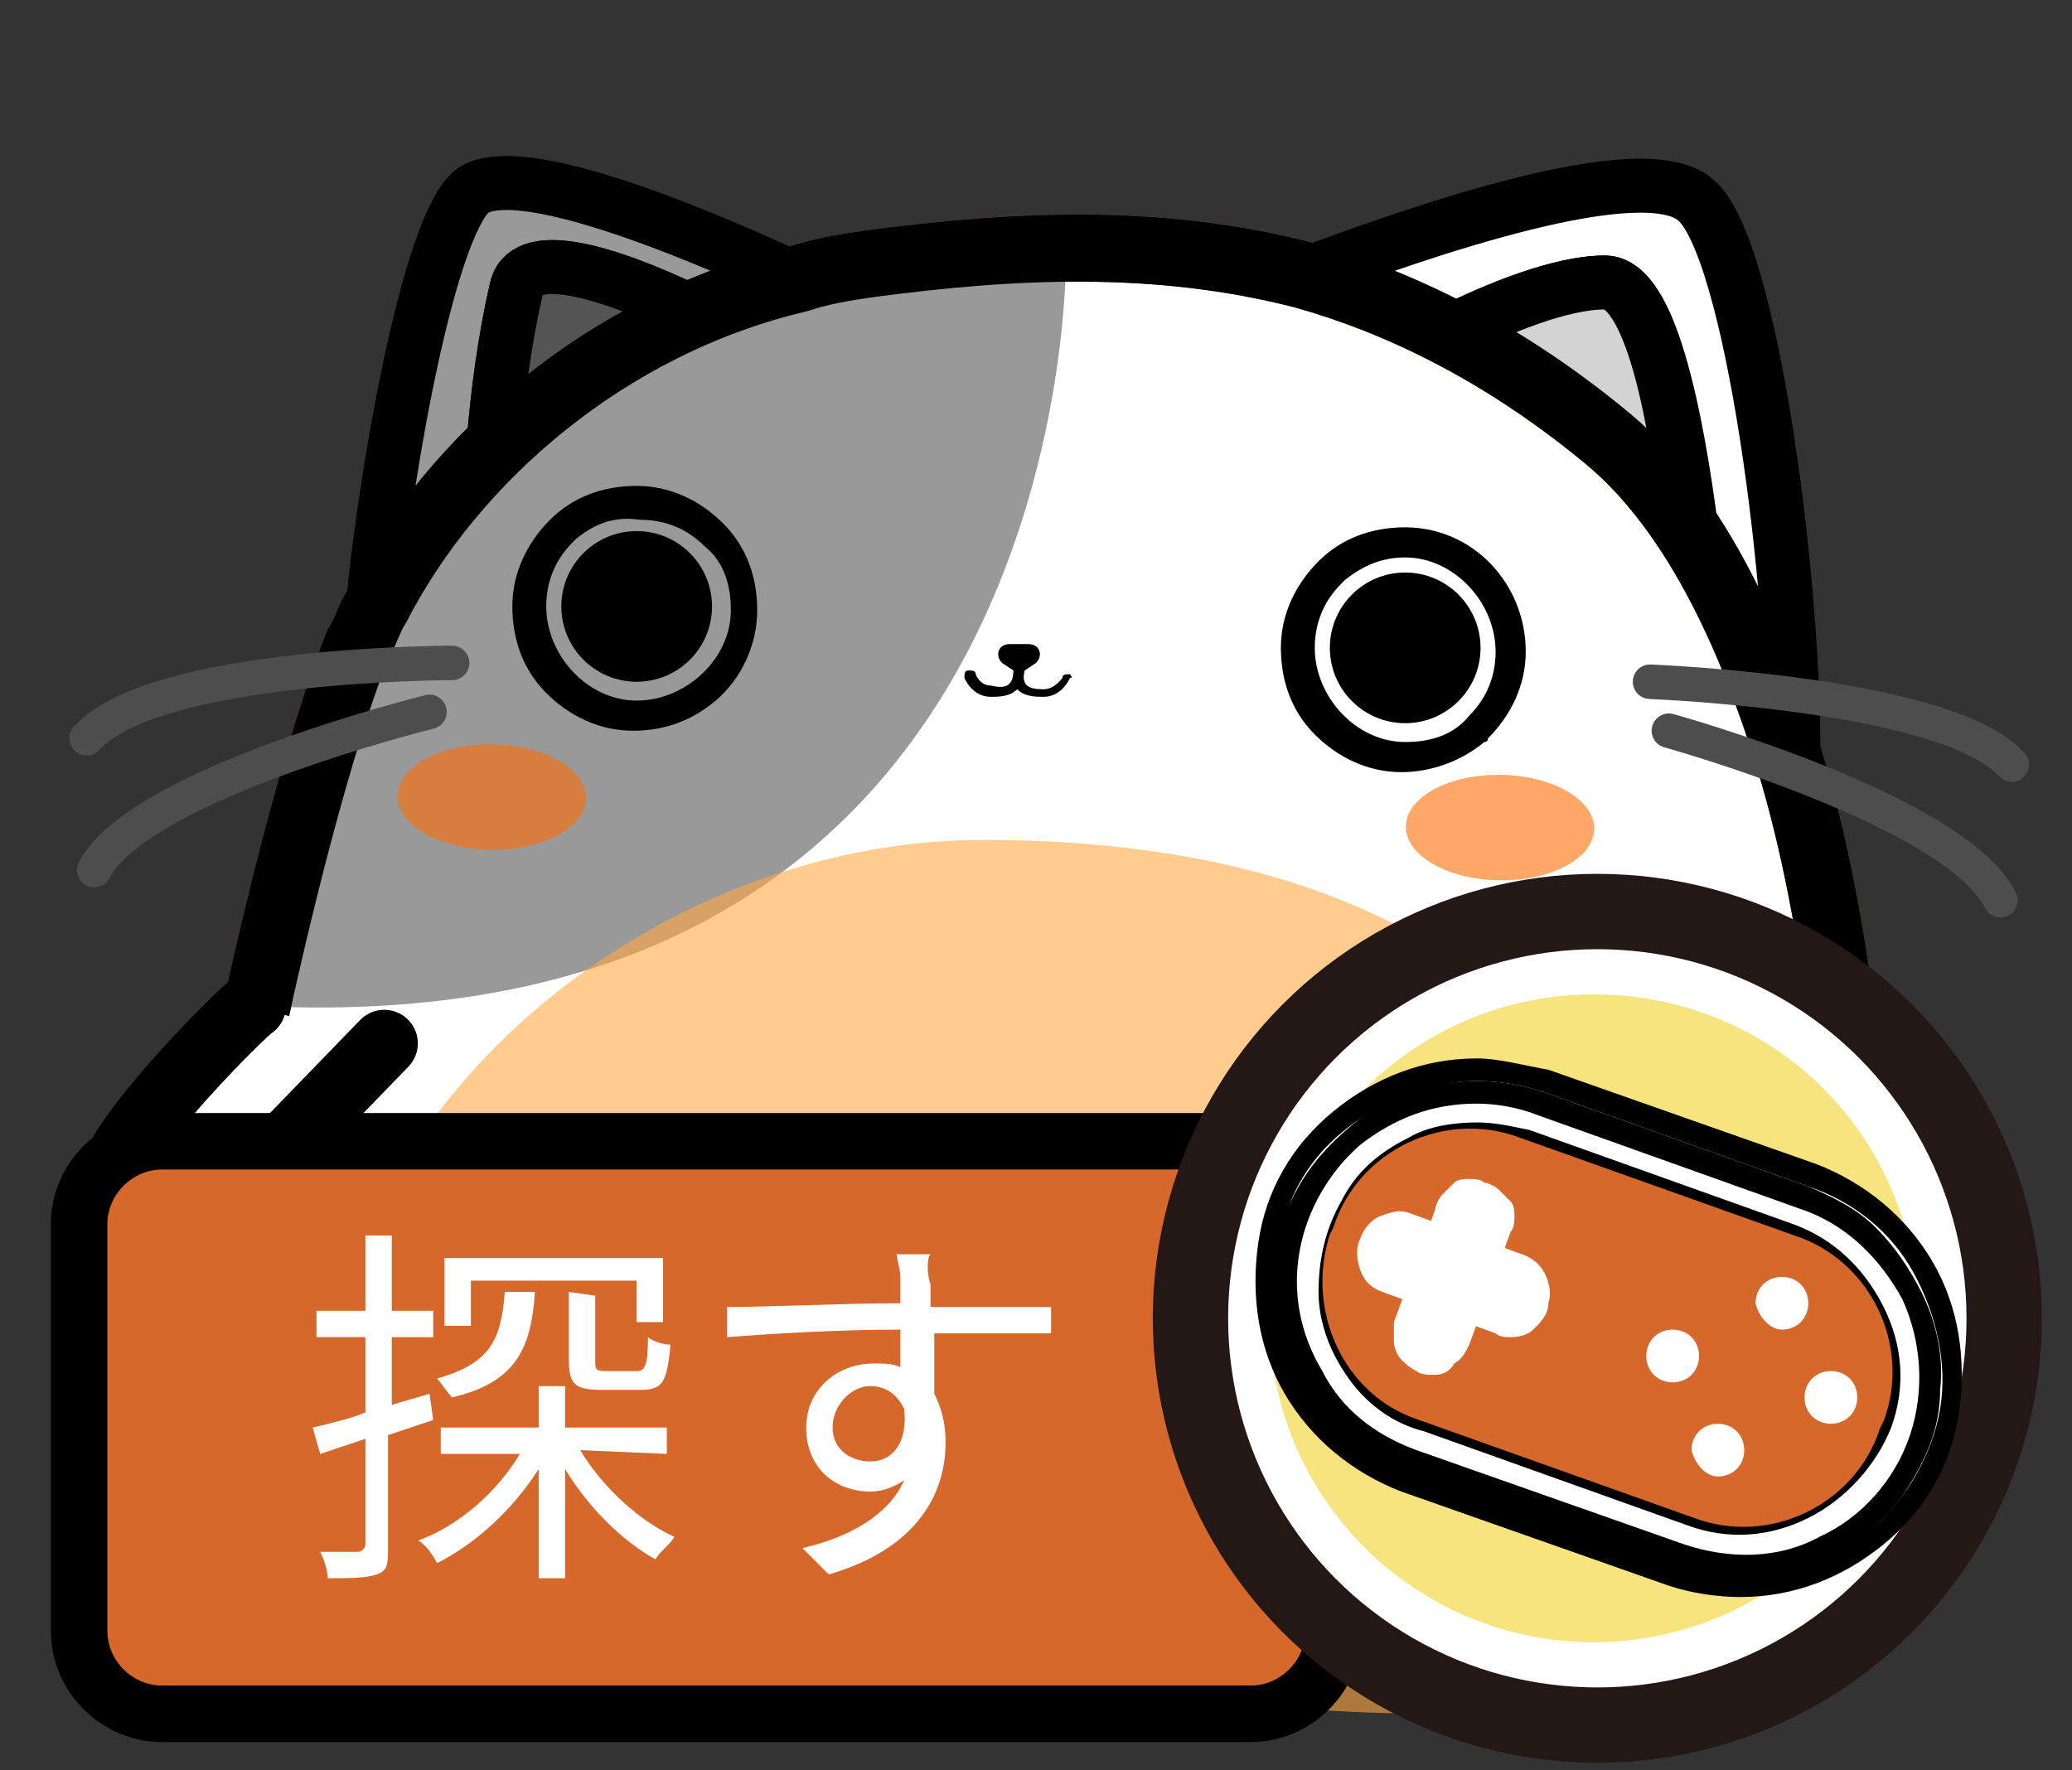 <?xml version="1.0" encoding="utf-8"?>
<!-- Generator: Adobe Illustrator 25.0.1, SVG Export Plug-In . SVG Version: 6.00 Build 0)  -->
<svg version="1.1" id="圖層_1" xmlns="http://www.w3.org/2000/svg" xmlns:xlink="http://www.w3.org/1999/xlink" x="0px" y="0px"
	 viewBox="0 0 55 47" style="enable-background:new 0 0 55 47;" xml:space="preserve">
<rect x="0" y="0" width="55" height="47" fill="#333333" stroke="none"/>
<style type="text/css">
	.st0{fill:#FFFFFF;stroke:#A25700;stroke-width:1.782;stroke-linecap:round;stroke-linejoin:round;stroke-miterlimit:10;}
	.st1{fill:#999999;}
	.st2{fill:#999999;stroke:#000000;stroke-width:1.433;stroke-miterlimit:10;}
	.st3{fill:#FFFFFF;stroke:#000000;stroke-width:1.433;stroke-miterlimit:10;}
	.st4{fill:#545454;stroke:#000000;stroke-width:1.433;stroke-miterlimit:10;}
	.st5{fill:#D3D3D3;stroke:#000000;stroke-width:1.433;stroke-miterlimit:10;}
	.st6{opacity:0.6;fill:#FF6D00;enable-background:new    ;}
	.st7{opacity:0.6;fill:#FFA943;enable-background:new    ;}
	.st8{fill:none;stroke:#000000;stroke-width:1.848;stroke-linecap:round;stroke-linejoin:round;stroke-miterlimit:10;}
	.st9{fill:none;stroke:#A25700;stroke-width:1.613;stroke-linecap:round;stroke-linejoin:round;stroke-miterlimit:10;}
	.st10{fill:none;stroke:#A25700;stroke-width:1.782;stroke-linecap:round;stroke-linejoin:round;stroke-miterlimit:10;}
	.st11{fill:none;stroke:#000000;stroke-width:1.782;stroke-linecap:round;stroke-linejoin:round;stroke-miterlimit:10;}
	.st12{fill:none;stroke:#4D4D4D;stroke-width:0.916;stroke-linecap:round;stroke-linejoin:round;stroke-miterlimit:10;}
	.st13{fill:#FFFFFF;stroke:#000000;stroke-width:1.782;stroke-linecap:round;stroke-linejoin:round;stroke-miterlimit:10;}
	.st14{fill:#FFFFFF;stroke:#000000;stroke-width:1.848;stroke-linecap:round;stroke-linejoin:round;stroke-miterlimit:10;}
	.st15{fill:#D6682C;stroke:#000000;stroke-width:1.5;}
	.st16{fill:#FFFFFF;stroke:#231815;stroke-width:2;stroke-miterlimit:10;}
	.st17{fill:#F7E47F;}
	.st18{fill:#FFFFFF;}
</style>
<g>
	<g>
		<g>
			<g>
				<path class="st0" d="M49,27.8c-0.3-2.4-0.7-4.9-1.4-7.3c-1.1-3.7-2.7-7.1-5.1-9c-2.7-2.2-5.4-3.5-7.9-4.2
					c-3.9-1-7.7-0.8-11.5-0.3c-0.7,0.1-1.3,0.2-1.9,0.4C16.1,8.6,12,12.2,10,16.1c-0.2,0.3-0.3,0.7-0.5,1c-0.8,2-1.8,5.6-2.7,9.7
					C6.4,28.5,6,30.3,5.7,32c-0.8,4.3-1.4,8.3-1.5,10.6c0,3.2-0.5-6.2,3.6-3.1c-0.1,1.2-0.3,2.6-0.9,3.5c-1.1,1.6,2.6,1.9,3.9,1.2
					c0.8-0.4,1.6-1.3,2.2-2.3c3,0.9,6.9,1.4,12.1,1.2c5.2-0.1,9.2-1.2,12.3-2.6c0.9,1.3,2.2,2.4,3.4,2.8c1.5,0.5,5.5-0.5,4-2
					c-1.1-1.1-1.7-3.5-1.9-4.7c4.4-4.5,6,3.7,6.4,1.4c0.2-1.1,0.3-3.2,0.2-5.9c0.3,0.1,1.2,0.4,2,0C52.1,31.8,50,29,49,27.8z"/>
				<path class="st1" d="M28.3,6.6c0,0,0.5,21.3-21.6,20.1C6.7,26.7,9.2,5.2,28.3,6.6z"/>
				<g>
					<path class="st2" d="M18.4,8.3c0.9-0.4,1.8-0.7,2.7-0.9c-3-1.4-7.5-3.2-8.6-2.3c-1.1,1-2.2,7-2.6,10.9c0.8-1.5,1.9-3,3.2-4.2
						c0.1-1.3,0.3-2.8,0.6-4.1C13.9,6.6,15.9,7.1,18.4,8.3z"/>
					<path class="st3" d="M45,5.3c-1.4-1.2-7.2,0.8-10.4,2c1.3,0.3,2.6,0.8,3.9,1.5c1.2-0.6,2.9-1.3,4.1-1.3c1.2,0,1.9,3.5,2.3,6.6
						c1.2,1.8,2.1,4,2.7,6.4C47.7,15.8,46.5,6.5,45,5.3z"/>
					<path class="st4" d="M13.7,7.7c-0.3,1.3-0.5,2.8-0.6,4.1c1.5-1.4,3.3-2.7,5.3-3.5C15.9,7.1,13.9,6.6,13.7,7.7z"/>
					<path class="st5" d="M42.6,7.5c-1.2,0-2.8,0.7-4.1,1.3c1.3,0.7,2.6,1.6,4,2.6c0.9,0.7,1.7,1.6,2.3,2.7
						C44.5,11,43.8,7.5,42.6,7.5z"/>
				</g>
				<g>
					<g>
						<path d="M19,18.6c-0.6,0.5-1.3,0.8-2.2,0.8c-0.9,0-1.7-0.4-2.3-1s-0.9-1.4-0.9-2.3s0.4-1.7,1-2.3s1.4-0.9,2.3-0.9
							c0.9,0,1.7,0.4,2.3,1c0.6,0.6,0.9,1.4,0.9,2.3l0,0C20.1,17.1,19.7,18,19,18.6z M15.3,14.3l-0.1,0.1c-0.5,0.5-0.7,1.1-0.7,1.7
							c0,1.3,1.1,2.5,2.4,2.5s2.5-1.1,2.5-2.4l0,0c0-0.7-0.2-1.3-0.7-1.7c-0.5-0.5-1.1-0.7-1.7-0.7C16.3,13.7,15.8,13.9,15.3,14.3z"
							/>
					</g>
					<g>
						<circle cx="16.9" cy="16.1" r="2"/>
					</g>
				</g>
				<g>
					<g>
						<path d="M39.4,19.7c-0.6,0.5-1.4,0.8-2.2,0.8c-0.9,0-1.7-0.4-2.3-1S34,18.1,34,17.2s0.4-1.7,1-2.3s1.4-0.9,2.3-0.9
							c1.8,0,3.2,1.5,3.2,3.3l0,0c0,0.9-0.4,1.7-1,2.3C39.5,19.6,39.5,19.7,39.4,19.7z M35.7,15.4l-0.1,0.1
							c-0.5,0.5-0.7,1.1-0.7,1.7c0,1.3,1.1,2.5,2.4,2.5c0.7,0,1.3-0.2,1.7-0.7c0.5-0.5,0.7-1.1,0.7-1.7l0,0c0-1.3-1.1-2.5-2.4-2.5
							C36.7,14.8,36.2,15,35.7,15.4z"/>
					</g>
					<g>
						<circle cx="37.3" cy="17.2" r="2"/>
					</g>
				</g>
				<path d="M28.4,17.9c-0.1,0-0.2,0-0.2,0.1c0,0-0.2,0.3-0.5,0.3c-0.4,0-0.6-0.1-0.5-0.5l0,0l0.3-0.2c0.2-0.2,0.1-0.5-0.2-0.5h-0.5
					c-0.3,0-0.4,0.3-0.2,0.5l0.3,0.2l0,0c0,0.4-0.2,0.5-0.6,0.4c-0.3,0-0.4-0.3-0.4-0.3c0-0.1-0.1-0.1-0.2-0.1s-0.1,0.1-0.1,0.2
					c0,0,0.2,0.5,0.7,0.5c0.2,0,0.5,0,0.7-0.2c0.2,0.2,0.5,0.2,0.7,0.2c0.5,0,0.7-0.5,0.7-0.5C28.5,18,28.4,17.9,28.4,17.9z"/>
				
					<ellipse transform="matrix(1.394018e-02 -1 1 1.394018e-02 -8.328 33.965)" class="st6" cx="13.1" cy="21.2" rx="1.4" ry="2.5"/>
				
					<ellipse transform="matrix(1.394018e-02 -1 1 1.394018e-02 17.263 61.465)" class="st6" cx="39.8" cy="22" rx="1.4" ry="2.5"/>
				<path class="st7" d="M26.1,22.3c21,0,19.4,17.4,19.3,21C45.2,46.9,28,45.5,25,43.2C19.5,39,10.7,45.3,9.5,42
					C5.8,32.3,15.6,22.3,26.1,22.3z"/>
				<path class="st8" d="M48.5,27.2c0,0,3.8,4.4,2.8,5c-1,0.6-2.1,0-2.1,0l-3.5-2.9"/>
				<path class="st9" d="M7.7,37.8c0,0,0.2,3.6-1,5.2c-1.1,1.6,2.6,1.9,3.9,1.2c1.2-0.7,2.7-2.5,2.9-4.2"/>
				<path class="st10" d="M42.6,35.9c0,0,0.5,4,2,5.5s-2.5,2.6-4,2c-1.5-0.5-3.4-2.3-4-4"/>
				<path class="st11" d="M49,27.8c-0.3-2.4-0.7-4.9-1.4-7.3c-1.1-3.7-2.7-7.1-5.1-9c-2.7-2.2-5.4-3.5-7.9-4.2
					c-3.9-1-7.7-0.8-11.5-0.3c-0.7,0.1-1.3,0.2-1.9,0.4C16.1,8.6,12,12.2,10,16.1c-0.2,0.3-0.3,0.7-0.5,1c-0.8,2-1.8,5.6-2.7,9.7
					C6.4,28.5,6,30.3,5.7,32c-0.8,4.3-1.4,8.3-1.5,10.6c0,3.2-0.5-6.2,3.6-3.1c-0.1,1.2-0.3,2.6-0.9,3.5c-1.1,1.6,2.6,1.9,3.9,1.2
					c0.8-0.4,1.6-1.3,2.2-2.3c3,0.9,6.9,1.4,12.1,1.2c5.2-0.1,9.2-1.2,12.3-2.6c0.9,1.3,2.2,2.4,3.4,2.8c1.5,0.5,5.5-0.5,4-2
					c-1.1-1.1-1.7-3.5-1.9-4.7c4.4-4.5,6,3.7,6.4,1.4c0.2-1.1,0.3-3.2,0.2-5.9c0.3,0.1,1.2,0.4,2,0C52.1,31.8,50,29,49,27.8z"/>
				<path class="st12" d="M12,17.6c0,0-7.9,0-9.7,2"/>
				<path class="st12" d="M11.4,18.9c0,0-7.7,1.9-8.9,4.2"/>
				<path class="st12" d="M43.8,18.1c0,0,7.9,0.3,9.6,2.2"/>
				<path class="st12" d="M44.3,19.4c0,0,7.6,2.1,8.8,4.5"/>
			</g>
		</g>
	</g>
	<path class="st13" d="M6.7,26.7L6.7,26.7c-0.1,0-4.7,4.5-3.7,5.2c1.5,1,4.1-1,4.1-1l3.1-3.2"/>
	<path class="st14" d="M48.6,26.7c0,0,2.7,3.4,2.1,4.4c-1.1,1.8-5-1.8-5-1.8l-2-1.9"/>
</g>
<path class="st15" d="M33.2,45.5H4.3c-1.2,0-2.2-1-2.2-2.2V32.5c0-1.2,1-2.2,2.2-2.2h28.9c1.2,0,2.2,1,2.2,2.2v10.8
	C35.4,44.5,34.4,45.5,33.2,45.5z"/>
<circle class="st16" cx="42.4" cy="35" r="10.8"/>
<g>
	<path class="st17" d="M42.3,43.6c4.7,0,8.6-3.8,8.6-8.6s-3.8-8.6-8.6-8.6c-4.7,0-8.6,3.8-8.6,8.6S37.6,43.6,42.3,43.6z"/>
	<g>
		<path class="st15" d="M47.9,32.1l-7.3-2.6c-2.4-0.9-5.1,0.4-5.9,2.8l-0.1,0.2c-0.8,2.4,0.4,5.1,2.8,5.9l7.3,2.6
			c2.4,0.9,5.1-0.4,5.9-2.8l0.1-0.2C51.6,35.6,50.3,32.9,47.9,32.1z"/>
		<path class="st18" d="M46.3,41.8c-0.6,0-1.2-0.1-1.8-0.3L37.4,39c-0.7-0.2-1.3-0.6-1.8-1.1s-0.9-1-1.2-1.7s-0.5-1.3-0.5-2
			s0.1-1.4,0.3-2.1c0.2-0.7,0.6-1.3,1.1-1.8s1-0.9,1.7-1.2c0.6-0.3,1.3-0.5,2-0.5s1.4,0.1,2.1,0.3l7,2.5c1.2,0.4,2.2,1.2,2.8,2.3
			s0.9,2.4,0.7,3.6c-0.2,1.2-0.9,2.4-1.8,3.2C48.7,41.4,47.5,41.8,46.3,41.8L46.3,41.8z M39.2,29.8c-0.6,0-1.3,0.1-1.8,0.4
			c-0.8,0.4-1.4,0.9-1.8,1.7c-0.4,0.7-0.6,1.5-0.6,2.4c0,0.8,0.3,1.6,0.8,2.3s1.2,1.2,2,1.4l7,2.5c1.1,0.4,2.2,0.3,3.2-0.2
			s1.8-1.4,2.2-2.4c0.4-1.1,0.3-2.2-0.2-3.2s-1.3-1.8-2.4-2.2l-7-2.5C40.1,29.9,39.7,29.8,39.2,29.8L39.2,29.8z"/>
		<path class="st18" d="M40.1,35.5c-0.1,0-0.3,0-0.4-0.1l-3-1.1c-0.3-0.1-0.5-0.3-0.6-0.6s-0.1-0.6,0-0.8c0.1-0.3,0.3-0.5,0.5-0.6
			c0.3-0.1,0.5-0.2,0.8-0.1l3,1.1c0.3,0.1,0.5,0.3,0.6,0.5s0.2,0.5,0.1,0.8c0,0.3-0.2,0.5-0.4,0.7C40.6,35.4,40.4,35.5,40.1,35.5
			L40.1,35.5z"/>
		<path class="st18" d="M38.1,36.5c-0.2,0-0.4,0-0.5-0.1c-0.2-0.1-0.3-0.2-0.4-0.3C37.1,36,37,35.8,37,35.6s0-0.4,0-0.5l1.1-3
			c0-0.1,0.1-0.3,0.2-0.4c0.1-0.1,0.2-0.2,0.3-0.3c0.1-0.1,0.3-0.1,0.4-0.1c0.1,0,0.3,0,0.4,0.1c0.1,0,0.3,0.1,0.4,0.2
			c0.1,0.1,0.2,0.2,0.3,0.3c0.1,0.1,0.1,0.3,0.1,0.4s0,0.3-0.1,0.4l-1.1,3c-0.1,0.2-0.2,0.4-0.4,0.5C38.5,36.4,38.3,36.5,38.1,36.5
			L38.1,36.5z"/>
		<path class="st18" d="M44.4,36.7c0.4,0,0.7-0.3,0.7-0.7s-0.3-0.7-0.7-0.7s-0.7,0.3-0.7,0.7S44,36.7,44.4,36.7z"/>
		<path class="st18" d="M47.3,35.3c0.4,0,0.7-0.3,0.7-0.7s-0.3-0.7-0.7-0.7s-0.7,0.3-0.7,0.7C46.7,35,47,35.3,47.3,35.3z"/>
		<path class="st18" d="M45.6,39.2c0.4,0,0.7-0.3,0.7-0.7s-0.3-0.7-0.7-0.7s-0.7,0.3-0.7,0.7C45,38.9,45.3,39.2,45.6,39.2z"/>
		<path class="st18" d="M48.6,37.8c0.4,0,0.7-0.3,0.7-0.7s-0.3-0.7-0.7-0.7s-0.7,0.3-0.7,0.7C47.9,37.5,48.2,37.8,48.6,37.8z"/>
		<path d="M39.2,29.3c0.5,0,1.1,0.1,1.6,0.3l7,2.5c1.2,0.4,2.1,1.3,2.7,2.4c0.5,1.1,0.6,2.4,0.2,3.6c-0.4,1.2-1.3,2.2-2.4,2.7
			c-1.1,0.6-2.4,0.6-3.6,0.2l-7.1-2.5c-1.1-0.4-2-1.1-2.5-2.1c-0.6-1-0.8-2.1-0.6-3.2c0.2-1.1,0.8-2.1,1.6-2.8
			C37,29.7,38,29.3,39.2,29.3L39.2,29.3z M39.2,28.7c-1.1,0-2.2,0.3-3.1,1s-1.6,1.5-2,2.6c-0.5,1.3-0.4,2.8,0.2,4.1
			c0.6,1.3,1.7,2.3,3,2.7l7.1,2.5c0.6,0.2,1.2,0.3,1.8,0.3c0.9,0,1.8-0.2,2.6-0.7c0.8-0.4,1.5-1.1,1.9-1.8c0.5-0.8,0.8-1.6,0.8-2.5
			c0.1-0.9-0.1-1.8-0.5-2.6c-0.3-0.6-0.7-1.2-1.2-1.7s-1.1-0.8-1.8-1.1L41,29C40.4,28.8,39.8,28.7,39.2,28.7L39.2,28.7z"/>
		<path d="M39.2,28.7c0.6,0,1.2,0.1,1.8,0.3l7,2.5c1.2,0.4,2.2,1.2,2.8,2.3s0.9,2.4,0.7,3.6c-0.2,1.2-0.9,2.4-1.8,3.2
			c-1,0.8-2.2,1.3-3.4,1.3c-0.6,0-1.2-0.1-1.8-0.3l-7.1-2.5c-1-0.3-1.9-1-2.5-1.8s-1-1.9-1.1-2.9c-0.1-1.1,0.2-2.1,0.7-3
			c0.5-0.9,1.3-1.6,2.3-2.1C37.6,28.9,38.4,28.7,39.2,28.7L39.2,28.7z M39.2,28.1c-1.4,0-2.7,0.5-3.8,1.4s-1.8,2.1-2,3.5
			c-0.2,1.4,0,2.8,0.7,4s1.8,2.1,3.1,2.6l7.1,2.5c0.6,0.2,1.3,0.3,1.9,0.3c1.4,0,2.7-0.5,3.8-1.4s1.8-2.1,2-3.5s0-2.8-0.7-4
			s-1.8-2.1-3.1-2.6l-7.1-2.5C40.5,28.3,39.8,28.1,39.2,28.1L39.2,28.1z"/>
	</g>
</g>
<g>
	<path class="st18" d="M15.1,34.3v1.8c0,0.7,0.2,0.8,0.9,0.8h1c0.6,0,0.7-0.2,0.8-1.2c-0.2,0-0.5-0.1-0.6-0.2c0,0.8-0.1,0.9-0.3,0.9
		h-0.8c-0.2,0-0.3,0-0.3-0.2v-1.8L15.1,34.3L15.1,34.3z M12.5,34h4.4v1.1h0.7v-1.7h-5.8v1.8h0.7V34z M13.4,34.3
		c-0.1,1.3-0.4,1.9-1.8,2.3c0.1,0.1,0.3,0.4,0.4,0.5c1.7-0.4,2.1-1.3,2.2-2.8H13.4z M11.5,37.7L11.4,37c-0.3,0.1-0.7,0.2-1,0.3v-1.8
		h1.1v-0.7h-1.1v-2H9.7v2H8.4v0.7h1.3v2c-0.5,0.2-1,0.3-1.4,0.4l0.2,0.7l1.2-0.4V41c0,0.1-0.1,0.2-0.2,0.2c-0.1,0-0.5,0-1,0
		c0.1,0.2,0.2,0.5,0.2,0.7c0.6,0,1,0,1.3-0.1s0.3-0.3,0.3-0.7v-3L11.5,37.7z M17.7,38.6v-0.7H15v-1.1h-0.7v1.1h-2.6v0.7h2.1
		c-0.6,1-1.6,1.9-2.7,2.3c0.2,0.1,0.4,0.4,0.5,0.6c1-0.5,2-1.4,2.7-2.5v2.9H15V39c0.6,1,1.5,1.9,2.4,2.4c0.1-0.2,0.4-0.4,0.5-0.6
		c-0.9-0.4-1.9-1.3-2.5-2.3L17.7,38.6L17.7,38.6z"/>
	<path class="st18" d="M24.7,33.3h-0.9c0,0.1,0.1,0.4,0.1,0.6c0,0.1,0,0.4,0,0.7c-1.5,0-3.5,0.1-4.6,0.1v0.8c1.3-0.1,3-0.2,4.6-0.2
		c0,0.3,0,0.7,0,1c-0.2-0.1-0.4-0.1-0.7-0.1c-1,0-1.8,0.7-1.8,1.7c0,1.1,0.8,1.7,1.7,1.7c0.3,0,0.6-0.1,0.9-0.3
		c-0.4,0.9-1.4,1.5-2.7,1.8l0.7,0.7c2.4-0.7,3.1-2.2,3.1-3.5c0-0.5-0.1-0.9-0.3-1.3c0-0.5,0-1.1,0-1.6c0.1,0,0.1,0,0.1,0
		c1.5,0,2.4,0,3,0v-0.7c-0.5,0-1.8,0-3,0c-0.1,0-0.1,0-0.2,0c0-0.3,0-0.5,0-0.6C24.6,33.8,24.6,33.4,24.7,33.3z M22.1,37.9
		c0-0.6,0.5-1.1,1-1.1c0.4,0,0.7,0.2,0.9,0.6c0.1,0.9-0.3,1.4-0.9,1.4C22.6,38.8,22.1,38.5,22.1,37.9z"/>
</g>
</svg>
